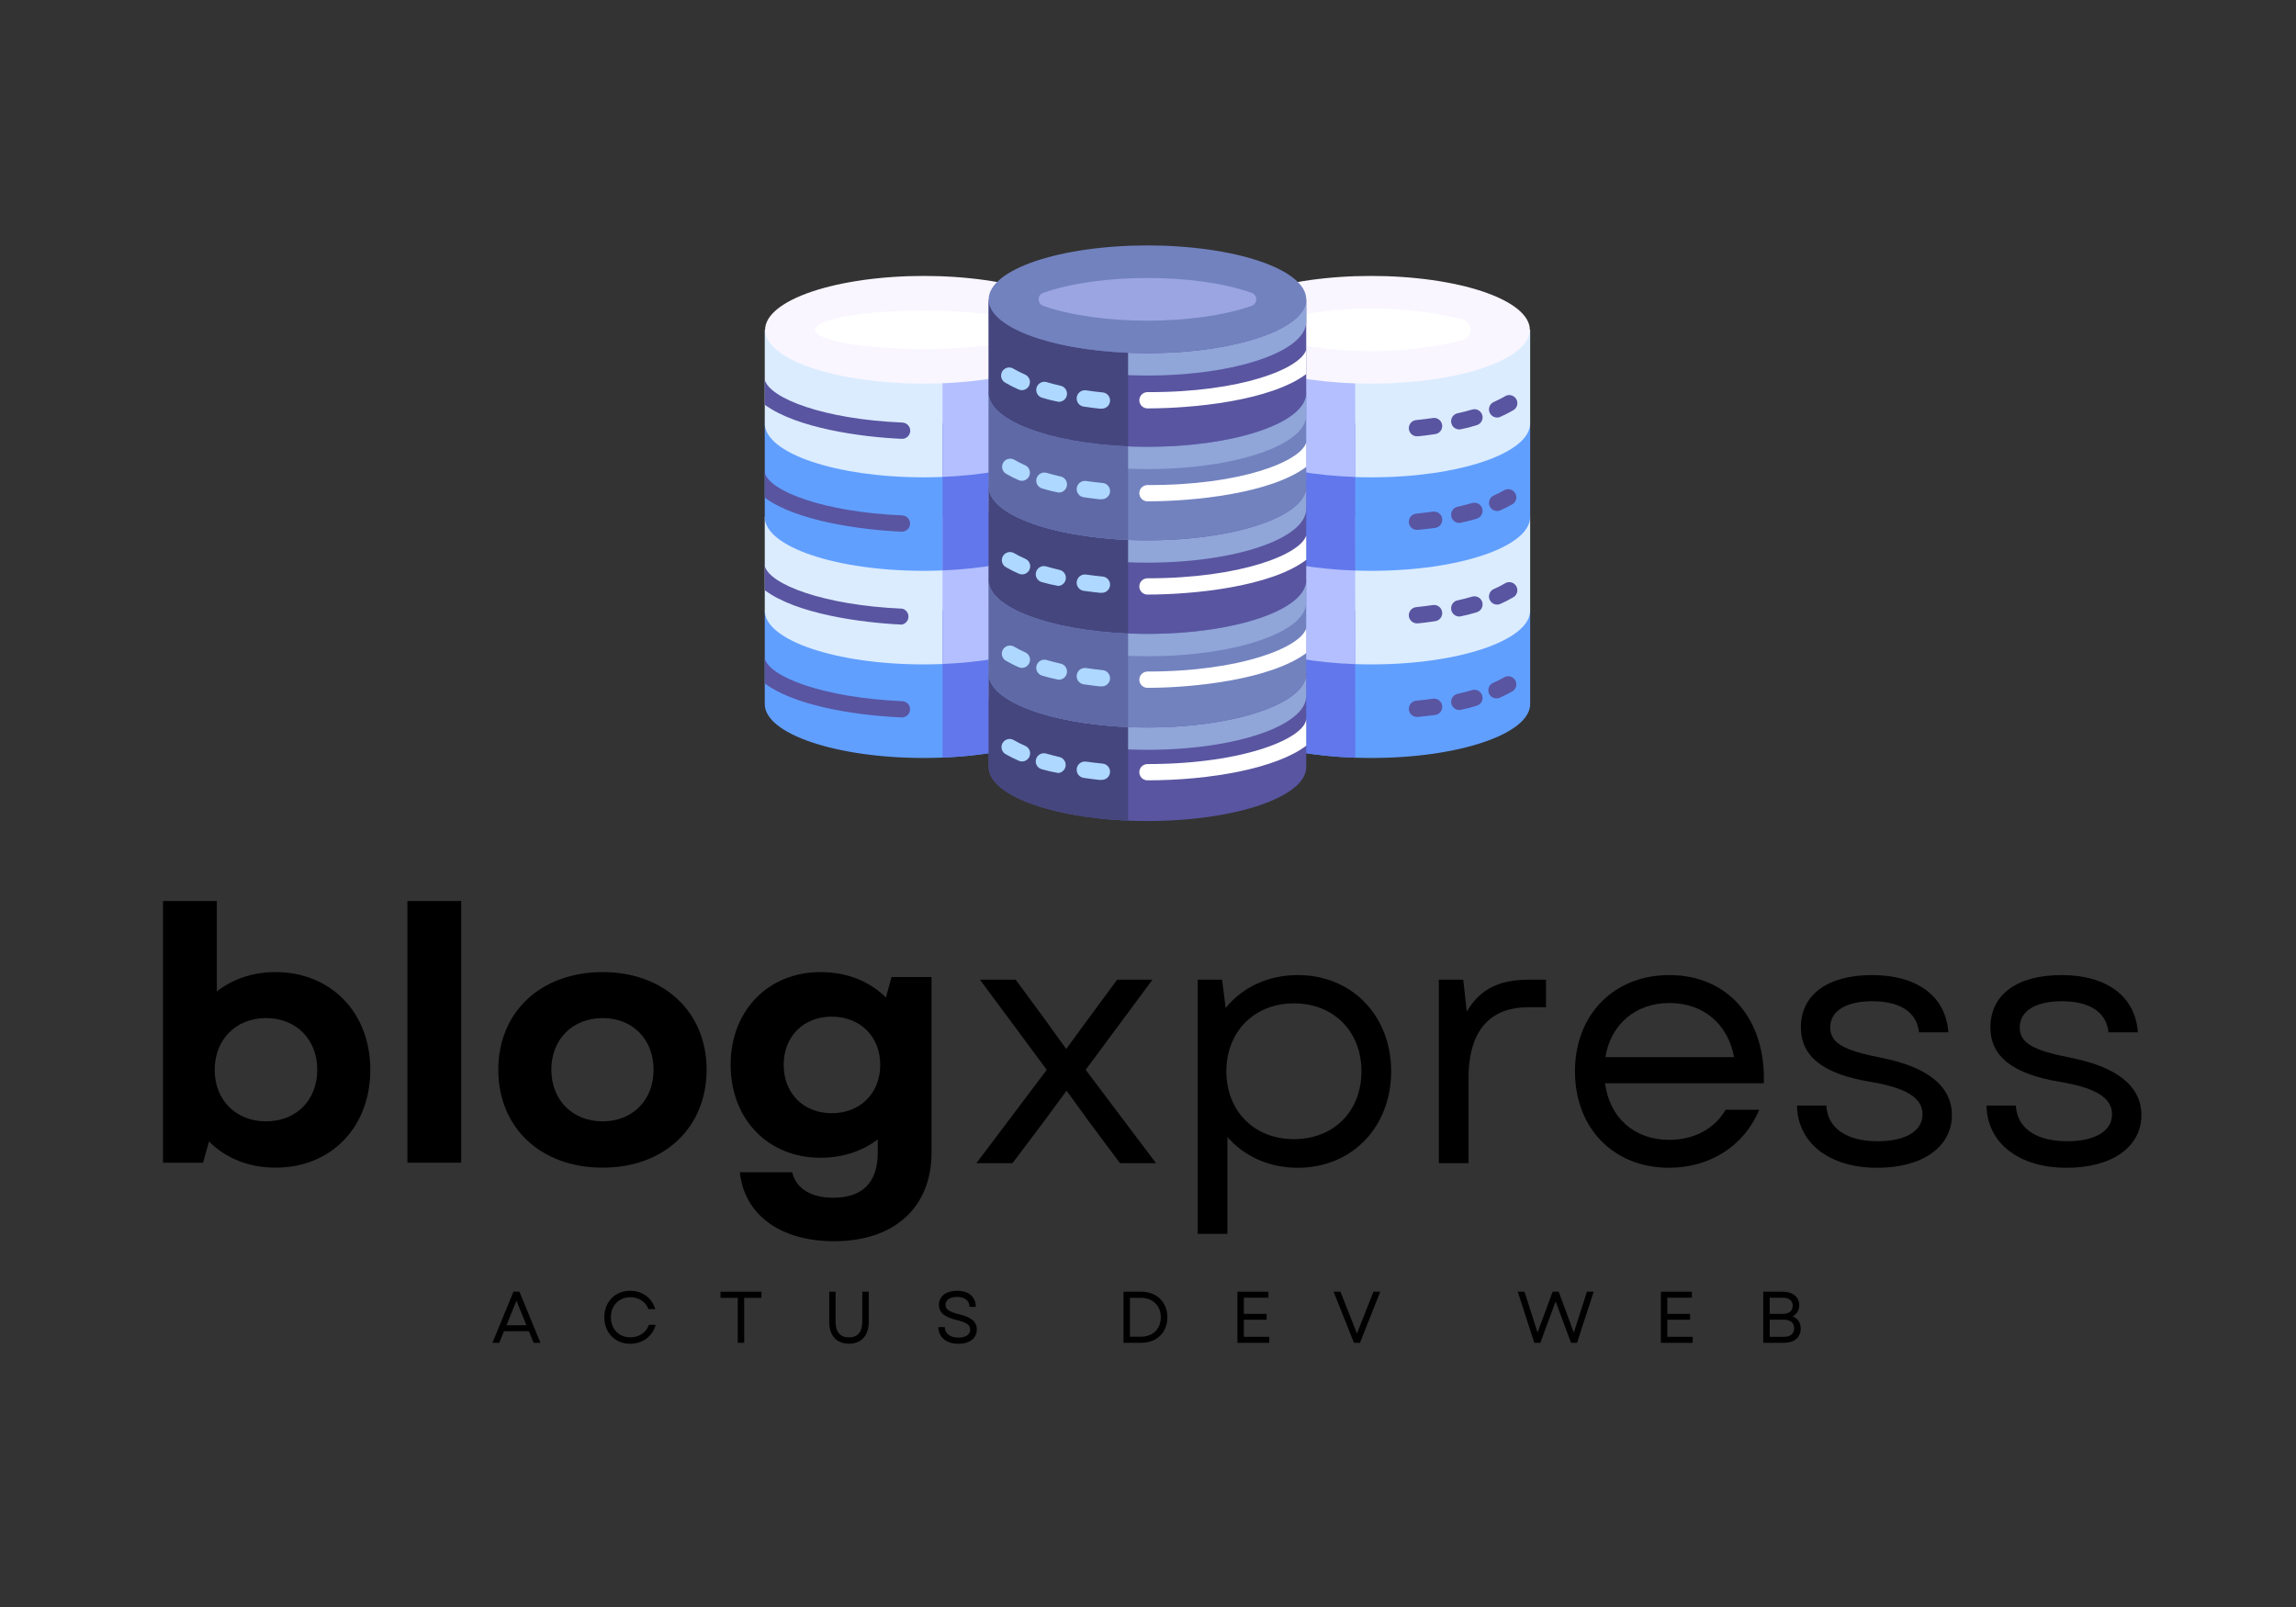 <svg xmlns="http://www.w3.org/2000/svg" xmlns:xlink="http://www.w3.org/1999/xlink" width="500" zoomAndPan="magnify" viewBox="0 0 375 262.5" height="350" preserveAspectRatio="xMidYMid meet" version="1.0"><rect x="0" y="0" width="375" height="262.5" fill="#333333" stroke="none"/><defs><g/><clipPath id="c5182e65d2"><path d="M 198 99 L 249.918 99 L 249.918 124 L 198 124 Z M 198 99 " clip-rule="nonzero"/></clipPath><clipPath id="ed38d2c4e5"><path d="M 198 84 L 249.918 84 L 249.918 109 L 198 109 Z M 198 84 " clip-rule="nonzero"/></clipPath><clipPath id="b8cb5127c3"><path d="M 198 69 L 249.918 69 L 249.918 94 L 198 94 Z M 198 69 " clip-rule="nonzero"/></clipPath><clipPath id="f0a0412383"><path d="M 198 53 L 249.918 53 L 249.918 78 L 198 78 Z M 198 53 " clip-rule="nonzero"/></clipPath><clipPath id="fbdc6ed006"><path d="M 198 45 L 249.918 45 L 249.918 63 L 198 63 Z M 198 45 " clip-rule="nonzero"/></clipPath><clipPath id="388dd5e50f"><path d="M 124.906 99 L 177 99 L 177 124 L 124.906 124 Z M 124.906 99 " clip-rule="nonzero"/></clipPath><clipPath id="b4dea14e14"><path d="M 124.906 84 L 177 84 L 177 109 L 124.906 109 Z M 124.906 84 " clip-rule="nonzero"/></clipPath><clipPath id="48b3f09c65"><path d="M 124.906 69 L 177 69 L 177 94 L 124.906 94 Z M 124.906 69 " clip-rule="nonzero"/></clipPath><clipPath id="f5ffc05bc3"><path d="M 124.906 53 L 177 53 L 177 78 L 124.906 78 Z M 124.906 53 " clip-rule="nonzero"/></clipPath><clipPath id="a3a4a16506"><path d="M 124.906 45 L 177 45 L 177 63 L 124.906 63 Z M 124.906 45 " clip-rule="nonzero"/></clipPath><clipPath id="6950e6819b"><path d="M 124.906 62 L 149 62 L 149 72 L 124.906 72 Z M 124.906 62 " clip-rule="nonzero"/></clipPath><clipPath id="d7e0d63171"><path d="M 124.906 77 L 149 77 L 149 87 L 124.906 87 Z M 124.906 77 " clip-rule="nonzero"/></clipPath><clipPath id="054afe3690"><path d="M 124.906 92 L 149 92 L 149 103 L 124.906 103 Z M 124.906 92 " clip-rule="nonzero"/></clipPath><clipPath id="2d7abc5659"><path d="M 124.906 107 L 149 107 L 149 118 L 124.906 118 Z M 124.906 107 " clip-rule="nonzero"/></clipPath><clipPath id="81a1c348a3"><path d="M 161 110 L 214 110 L 214 134.195 L 161 134.195 Z M 161 110 " clip-rule="nonzero"/></clipPath><clipPath id="a4fd1ff15b"><path d="M 161 110 L 185 110 L 185 134.195 L 161 134.195 Z M 161 110 " clip-rule="nonzero"/></clipPath></defs><g clip-path="url(#c5182e65d2)"><path fill="#619fff" d="M 249.918 99.727 L 249.918 115.012 C 249.918 119.863 238.309 123.812 223.984 123.812 C 209.66 123.812 198.051 119.863 198.051 115.012 L 198.051 99.727 Z M 249.918 99.727 " fill-opacity="1" fill-rule="nonzero"/></g><g clip-path="url(#ed38d2c4e5)"><path fill="#dbecff" d="M 249.918 84.441 L 249.918 99.727 C 249.918 104.59 238.309 108.527 223.984 108.527 C 209.66 108.527 198.051 104.59 198.051 99.727 L 198.051 84.441 Z M 249.918 84.441 " fill-opacity="1" fill-rule="nonzero"/></g><g clip-path="url(#b8cb5127c3)"><path fill="#619fff" d="M 249.918 69.156 L 249.918 84.441 C 249.918 89.305 238.309 93.242 223.984 93.242 C 209.66 93.242 198.051 89.305 198.051 84.441 L 198.051 69.156 Z M 249.918 69.156 " fill-opacity="1" fill-rule="nonzero"/></g><g clip-path="url(#f0a0412383)"><path fill="#dbecff" d="M 249.918 53.871 L 249.918 69.156 C 249.918 74.02 238.309 77.969 223.984 77.969 C 209.66 77.969 198.051 74.02 198.051 69.156 L 198.051 53.871 Z M 249.918 53.871 " fill-opacity="1" fill-rule="nonzero"/></g><path fill="#6177eb" d="M 221.324 99.727 L 198.051 99.727 L 198.051 115.012 C 198.051 119.57 208.277 123.32 221.363 123.77 Z M 221.324 99.727 " fill-opacity="1" fill-rule="nonzero"/><path fill="#b3bfff" d="M 221.324 84.441 L 198.051 84.441 L 198.051 99.727 C 198.051 104.285 208.277 108.035 221.363 108.484 Z M 221.324 84.441 " fill-opacity="1" fill-rule="nonzero"/><path fill="#6177eb" d="M 221.324 69.156 L 198.051 69.156 L 198.051 84.441 C 198.051 89 208.277 92.762 221.363 93.199 Z M 221.324 69.156 " fill-opacity="1" fill-rule="nonzero"/><path fill="#b3bfff" d="M 221.324 53.871 L 198.051 53.871 L 198.051 69.156 C 198.051 73.73 208.277 77.477 221.363 77.914 Z M 221.324 53.871 " fill-opacity="1" fill-rule="nonzero"/><g clip-path="url(#fbdc6ed006)"><path fill="#f9f6ff" d="M 249.863 53.871 C 249.863 54.16 249.824 54.445 249.738 54.734 C 249.656 55.02 249.531 55.305 249.367 55.59 C 249.199 55.871 248.996 56.148 248.75 56.426 C 248.5 56.703 248.215 56.973 247.891 57.238 C 247.566 57.504 247.203 57.766 246.805 58.02 C 246.402 58.273 245.965 58.52 245.496 58.762 C 245.023 59 244.516 59.23 243.977 59.453 C 243.441 59.676 242.871 59.891 242.27 60.094 C 241.668 60.297 241.039 60.492 240.383 60.672 C 239.727 60.855 239.047 61.027 238.34 61.188 C 237.633 61.348 236.906 61.496 236.156 61.633 C 235.406 61.766 234.641 61.891 233.855 62 C 233.07 62.109 232.273 62.207 231.461 62.293 C 230.648 62.375 229.824 62.445 228.992 62.5 C 228.156 62.559 227.32 62.602 226.473 62.629 C 225.629 62.656 224.781 62.672 223.93 62.672 C 223.082 62.672 222.234 62.656 221.391 62.629 C 220.543 62.602 219.707 62.559 218.871 62.5 C 218.039 62.445 217.215 62.375 216.402 62.293 C 215.59 62.207 214.793 62.109 214.008 62 C 213.223 61.891 212.457 61.766 211.707 61.633 C 210.957 61.496 210.23 61.348 209.523 61.188 C 208.816 61.027 208.137 60.855 207.48 60.672 C 206.824 60.492 206.195 60.297 205.594 60.094 C 204.992 59.891 204.422 59.676 203.887 59.453 C 203.348 59.23 202.84 59 202.367 58.762 C 201.898 58.52 201.461 58.273 201.059 58.02 C 200.66 57.766 200.297 57.504 199.973 57.238 C 199.648 56.973 199.363 56.703 199.113 56.426 C 198.867 56.148 198.664 55.871 198.496 55.59 C 198.332 55.305 198.207 55.02 198.125 54.734 C 198.039 54.445 198 54.16 198 53.871 C 198 53.582 198.039 53.297 198.125 53.008 C 198.207 52.723 198.332 52.438 198.496 52.156 C 198.664 51.871 198.867 51.594 199.113 51.316 C 199.363 51.043 199.648 50.77 199.973 50.504 C 200.297 50.238 200.66 49.977 201.059 49.723 C 201.461 49.469 201.898 49.223 202.367 48.984 C 202.84 48.742 203.348 48.512 203.887 48.289 C 204.422 48.066 204.992 47.852 205.594 47.648 C 206.195 47.445 206.824 47.254 207.48 47.07 C 208.137 46.887 208.816 46.715 209.523 46.555 C 210.23 46.395 210.957 46.246 211.707 46.113 C 212.457 45.977 213.223 45.852 214.008 45.742 C 214.793 45.633 215.59 45.535 216.402 45.453 C 217.215 45.367 218.039 45.297 218.871 45.242 C 219.707 45.184 220.543 45.145 221.391 45.113 C 222.234 45.086 223.082 45.074 223.93 45.074 C 224.781 45.074 225.629 45.086 226.473 45.113 C 227.32 45.145 228.156 45.184 228.992 45.242 C 229.824 45.297 230.648 45.367 231.461 45.453 C 232.273 45.535 233.07 45.633 233.855 45.742 C 234.641 45.852 235.406 45.977 236.156 46.113 C 236.906 46.246 237.633 46.395 238.34 46.555 C 239.047 46.715 239.727 46.887 240.383 47.07 C 241.039 47.254 241.668 47.445 242.27 47.648 C 242.871 47.852 243.441 48.066 243.977 48.289 C 244.516 48.512 245.023 48.742 245.496 48.984 C 245.965 49.223 246.402 49.469 246.805 49.723 C 247.203 49.977 247.566 50.238 247.891 50.504 C 248.215 50.77 248.5 51.043 248.75 51.316 C 248.996 51.594 249.199 51.871 249.367 52.156 C 249.531 52.438 249.656 52.723 249.738 53.008 C 249.824 53.297 249.863 53.582 249.863 53.871 Z M 249.863 53.871 " fill-opacity="1" fill-rule="nonzero"/></g><path fill="#ffffff" d="M 209.023 55.598 C 208.641 55.488 208.332 55.27 208.094 54.953 C 207.855 54.633 207.734 54.277 207.734 53.879 C 207.734 53.48 207.855 53.121 208.094 52.805 C 208.332 52.484 208.641 52.27 209.023 52.156 C 213.922 50.973 218.891 50.383 223.93 50.383 C 228.973 50.383 233.941 50.973 238.84 52.156 C 239.23 52.262 239.547 52.473 239.793 52.793 C 240.039 53.113 240.164 53.473 240.164 53.879 C 240.164 54.281 240.039 54.645 239.793 54.965 C 239.547 55.285 239.23 55.496 238.84 55.598 C 233.941 56.777 228.973 57.363 223.93 57.363 C 218.891 57.363 213.922 56.777 209.023 55.598 Z M 209.023 55.598 " fill-opacity="1" fill-rule="nonzero"/><path fill="#5955a1" d="M 243.895 65.699 C 244.52 65.43 245.125 65.125 245.715 64.785 C 245.867 64.672 246.035 64.598 246.219 64.559 C 246.402 64.52 246.59 64.52 246.773 64.559 C 246.957 64.598 247.125 64.672 247.277 64.781 C 247.43 64.891 247.555 65.027 247.648 65.191 C 247.742 65.352 247.801 65.527 247.82 65.715 C 247.84 65.902 247.82 66.086 247.766 66.266 C 247.707 66.441 247.617 66.602 247.492 66.742 C 247.367 66.883 247.219 66.992 247.047 67.07 C 246.367 67.469 245.668 67.82 244.945 68.133 C 244.785 68.188 244.625 68.211 244.457 68.203 C 244.289 68.195 244.129 68.156 243.977 68.086 C 243.824 68.02 243.691 67.926 243.574 67.809 C 243.457 67.691 243.363 67.555 243.297 67.402 C 243.23 67.246 243.195 67.086 243.191 66.922 C 243.184 66.754 243.207 66.594 243.266 66.434 C 243.32 66.277 243.402 66.137 243.508 66.008 C 243.617 65.883 243.746 65.777 243.895 65.699 Z M 243.895 65.699 " fill-opacity="1" fill-rule="nonzero"/><path fill="#5955a1" d="M 238.496 70.141 C 238.316 70.16 238.145 70.145 237.973 70.098 C 237.805 70.047 237.648 69.969 237.508 69.859 C 237.371 69.75 237.258 69.617 237.172 69.461 C 237.086 69.305 237.031 69.141 237.012 68.965 C 236.992 68.789 237.004 68.613 237.055 68.445 C 237.102 68.273 237.184 68.117 237.293 67.98 C 237.402 67.84 237.535 67.727 237.691 67.641 C 237.848 67.555 238.012 67.504 238.188 67.48 C 238.973 67.309 239.73 67.109 240.449 66.898 C 240.617 66.848 240.789 66.832 240.965 66.852 C 241.141 66.871 241.305 66.926 241.461 67.008 C 241.613 67.094 241.746 67.203 241.855 67.344 C 241.969 67.48 242.047 67.633 242.098 67.801 C 242.145 67.969 242.16 68.141 242.141 68.316 C 242.121 68.492 242.07 68.656 241.984 68.812 C 241.902 68.965 241.789 69.098 241.652 69.211 C 241.516 69.32 241.363 69.398 241.195 69.449 C 240.309 69.734 239.406 69.965 238.496 70.141 Z M 238.496 70.141 " fill-opacity="1" fill-rule="nonzero"/><path fill="#5955a1" d="M 231.5 71.27 C 231.324 71.277 231.152 71.254 230.984 71.195 C 230.82 71.137 230.668 71.047 230.539 70.926 C 230.406 70.809 230.305 70.672 230.23 70.512 C 230.152 70.352 230.109 70.184 230.102 70.008 C 230.094 69.832 230.117 69.66 230.18 69.492 C 230.238 69.328 230.328 69.18 230.445 69.047 C 230.562 68.918 230.703 68.812 230.863 68.738 C 231.023 68.664 231.191 68.621 231.367 68.613 C 232.258 68.52 233.121 68.414 234.027 68.281 C 234.203 68.254 234.375 68.262 234.547 68.305 C 234.719 68.348 234.879 68.422 235.02 68.527 C 235.16 68.633 235.277 68.762 235.367 68.918 C 235.461 69.07 235.516 69.234 235.543 69.41 C 235.566 69.582 235.559 69.758 235.512 69.926 C 235.469 70.098 235.395 70.254 235.289 70.395 C 235.184 70.535 235.055 70.648 234.902 70.738 C 234.75 70.828 234.586 70.887 234.41 70.91 C 233.961 70.992 231.816 71.27 231.5 71.27 Z M 231.5 71.27 " fill-opacity="1" fill-rule="nonzero"/><path fill="#5955a1" d="M 243.895 80.973 C 244.52 80.703 245.125 80.395 245.715 80.055 C 245.867 79.977 246.027 79.93 246.199 79.91 C 246.371 79.895 246.539 79.91 246.703 79.957 C 246.867 80.004 247.016 80.082 247.152 80.188 C 247.289 80.293 247.398 80.418 247.484 80.566 C 247.57 80.715 247.625 80.875 247.648 81.047 C 247.672 81.215 247.664 81.383 247.625 81.551 C 247.582 81.715 247.512 81.867 247.414 82.008 C 247.312 82.148 247.191 82.262 247.047 82.355 C 246.367 82.746 245.664 83.098 244.945 83.406 C 244.785 83.457 244.625 83.48 244.457 83.473 C 244.289 83.465 244.129 83.426 243.977 83.359 C 243.824 83.293 243.691 83.199 243.574 83.078 C 243.457 82.961 243.363 82.824 243.297 82.672 C 243.23 82.52 243.195 82.359 243.191 82.191 C 243.184 82.027 243.207 81.863 243.266 81.707 C 243.32 81.551 243.402 81.406 243.508 81.281 C 243.617 81.152 243.746 81.051 243.895 80.973 Z M 243.895 80.973 " fill-opacity="1" fill-rule="nonzero"/><path fill="#5955a1" d="M 238.496 85.41 C 238.316 85.434 238.145 85.418 237.973 85.371 C 237.805 85.32 237.648 85.242 237.508 85.129 C 237.371 85.02 237.258 84.887 237.172 84.734 C 237.086 84.578 237.031 84.41 237.012 84.234 C 236.992 84.059 237.004 83.887 237.055 83.715 C 237.102 83.543 237.184 83.391 237.293 83.25 C 237.402 83.113 237.535 83 237.691 82.914 C 237.848 82.828 238.012 82.773 238.188 82.754 C 238.973 82.566 239.73 82.367 240.449 82.168 C 240.617 82.121 240.789 82.105 240.965 82.125 C 241.141 82.145 241.305 82.195 241.461 82.281 C 241.613 82.367 241.746 82.477 241.855 82.613 C 241.969 82.75 242.047 82.902 242.098 83.074 C 242.145 83.242 242.16 83.414 242.141 83.59 C 242.121 83.766 242.07 83.93 241.984 84.082 C 241.902 84.238 241.789 84.371 241.652 84.48 C 241.516 84.59 241.363 84.672 241.195 84.723 C 240.309 85 239.406 85.23 238.496 85.41 Z M 238.496 85.41 " fill-opacity="1" fill-rule="nonzero"/><path fill="#5955a1" d="M 231.5 86.555 C 231.324 86.562 231.152 86.539 230.984 86.48 C 230.82 86.422 230.668 86.332 230.539 86.211 C 230.406 86.094 230.305 85.957 230.23 85.797 C 230.152 85.637 230.109 85.469 230.102 85.293 C 230.094 85.117 230.117 84.945 230.18 84.777 C 230.238 84.613 230.328 84.465 230.445 84.332 C 230.562 84.203 230.703 84.098 230.863 84.023 C 231.023 83.949 231.191 83.906 231.367 83.898 C 232.254 83.801 233.141 83.691 234.027 83.578 C 234.203 83.551 234.375 83.562 234.551 83.605 C 234.723 83.648 234.879 83.723 235.023 83.832 C 235.164 83.938 235.281 84.066 235.375 84.219 C 235.465 84.375 235.523 84.539 235.547 84.715 C 235.574 84.891 235.566 85.066 235.52 85.238 C 235.477 85.41 235.402 85.566 235.297 85.711 C 235.188 85.852 235.059 85.969 234.906 86.062 C 234.754 86.152 234.586 86.211 234.41 86.234 C 233.961 86.277 231.816 86.555 231.5 86.555 Z M 231.5 86.555 " fill-opacity="1" fill-rule="nonzero"/><path fill="#5955a1" d="M 243.895 96.258 C 244.52 95.988 245.125 95.68 245.715 95.34 C 245.867 95.23 246.035 95.156 246.219 95.117 C 246.402 95.078 246.59 95.078 246.773 95.113 C 246.957 95.152 247.125 95.227 247.277 95.34 C 247.43 95.449 247.555 95.586 247.648 95.746 C 247.742 95.91 247.801 96.086 247.82 96.273 C 247.84 96.457 247.82 96.641 247.766 96.82 C 247.707 97 247.617 97.16 247.492 97.301 C 247.367 97.441 247.219 97.551 247.047 97.625 C 246.367 98.027 245.668 98.383 244.945 98.691 C 244.785 98.742 244.625 98.766 244.457 98.758 C 244.289 98.75 244.129 98.711 243.977 98.645 C 243.824 98.578 243.691 98.484 243.574 98.363 C 243.457 98.246 243.363 98.109 243.297 97.957 C 243.23 97.805 243.195 97.645 243.191 97.477 C 243.184 97.312 243.207 97.148 243.266 96.992 C 243.32 96.836 243.402 96.691 243.508 96.566 C 243.617 96.438 243.746 96.336 243.895 96.258 Z M 243.895 96.258 " fill-opacity="1" fill-rule="nonzero"/><path fill="#5955a1" d="M 238.496 100.695 C 238.316 100.719 238.145 100.703 237.973 100.656 C 237.805 100.605 237.648 100.527 237.508 100.414 C 237.371 100.305 237.258 100.172 237.172 100.02 C 237.086 99.863 237.031 99.695 237.012 99.52 C 236.992 99.344 237.004 99.172 237.055 99 C 237.102 98.828 237.184 98.676 237.293 98.535 C 237.402 98.398 237.535 98.285 237.691 98.199 C 237.848 98.113 238.012 98.059 238.188 98.039 C 238.973 97.867 239.73 97.668 240.449 97.453 C 240.617 97.406 240.789 97.391 240.965 97.41 C 241.141 97.43 241.305 97.48 241.461 97.566 C 241.613 97.652 241.746 97.762 241.855 97.898 C 241.969 98.035 242.047 98.188 242.098 98.359 C 242.145 98.527 242.16 98.699 242.141 98.875 C 242.121 99.051 242.07 99.215 241.984 99.367 C 241.902 99.523 241.789 99.656 241.652 99.766 C 241.516 99.875 241.363 99.957 241.195 100.008 C 240.309 100.285 239.406 100.516 238.496 100.695 Z M 238.496 100.695 " fill-opacity="1" fill-rule="nonzero"/><path fill="#5955a1" d="M 231.5 101.828 C 231.324 101.836 231.152 101.809 230.984 101.75 C 230.82 101.691 230.668 101.602 230.539 101.484 C 230.406 101.367 230.305 101.227 230.23 101.066 C 230.152 100.91 230.109 100.742 230.102 100.562 C 230.094 100.387 230.117 100.215 230.18 100.051 C 230.238 99.883 230.328 99.734 230.445 99.605 C 230.562 99.473 230.703 99.371 230.863 99.297 C 231.023 99.219 231.191 99.176 231.367 99.168 C 232.258 99.074 233.121 98.969 234.027 98.836 C 234.203 98.809 234.375 98.816 234.547 98.859 C 234.719 98.902 234.879 98.98 235.02 99.086 C 235.16 99.191 235.277 99.32 235.367 99.473 C 235.461 99.625 235.516 99.789 235.543 99.965 C 235.566 100.141 235.559 100.312 235.512 100.484 C 235.469 100.656 235.395 100.809 235.289 100.949 C 235.184 101.094 235.055 101.207 234.902 101.297 C 234.75 101.387 234.586 101.441 234.41 101.469 C 233.961 101.547 231.816 101.828 231.5 101.828 Z M 231.5 101.828 " fill-opacity="1" fill-rule="nonzero"/><path fill="#5955a1" d="M 244.426 114.082 C 244.109 114.086 243.828 113.984 243.578 113.789 C 243.332 113.59 243.176 113.332 243.113 113.023 C 243.047 112.715 243.09 112.418 243.234 112.137 C 243.383 111.855 243.602 111.652 243.895 111.531 C 244.52 111.266 245.129 110.957 245.715 110.613 C 245.867 110.531 246.027 110.484 246.199 110.469 C 246.371 110.449 246.539 110.465 246.703 110.516 C 246.867 110.562 247.016 110.637 247.152 110.742 C 247.289 110.852 247.398 110.977 247.484 111.125 C 247.57 111.273 247.625 111.434 247.648 111.602 C 247.672 111.773 247.664 111.941 247.625 112.105 C 247.582 112.273 247.512 112.426 247.414 112.566 C 247.312 112.703 247.191 112.82 247.047 112.91 C 246.422 113.27 245.715 113.629 244.945 113.977 C 244.777 114.043 244.605 114.078 244.426 114.082 Z M 244.426 114.082 " fill-opacity="1" fill-rule="nonzero"/><path fill="#5955a1" d="M 238.496 115.969 C 238.316 115.988 238.145 115.973 237.973 115.926 C 237.805 115.875 237.648 115.797 237.512 115.688 C 237.371 115.578 237.258 115.445 237.172 115.289 C 237.086 115.133 237.035 114.969 237.016 114.793 C 236.992 114.617 237.008 114.441 237.055 114.273 C 237.105 114.102 237.184 113.949 237.293 113.809 C 237.406 113.668 237.535 113.559 237.691 113.473 C 237.848 113.383 238.012 113.332 238.188 113.312 C 238.973 113.125 239.73 112.938 240.449 112.727 C 240.617 112.676 240.789 112.66 240.965 112.68 C 241.141 112.699 241.305 112.754 241.461 112.836 C 241.613 112.922 241.746 113.035 241.855 113.172 C 241.969 113.309 242.047 113.461 242.098 113.629 C 242.145 113.801 242.16 113.973 242.141 114.145 C 242.121 114.32 242.07 114.484 241.984 114.641 C 241.902 114.797 241.789 114.926 241.652 115.039 C 241.516 115.148 241.363 115.227 241.195 115.277 C 240.309 115.559 239.406 115.789 238.496 115.969 Z M 238.496 115.969 " fill-opacity="1" fill-rule="nonzero"/><path fill="#5955a1" d="M 231.5 117.113 C 231.324 117.121 231.152 117.094 230.984 117.035 C 230.82 116.977 230.668 116.887 230.539 116.77 C 230.406 116.652 230.305 116.512 230.23 116.352 C 230.152 116.195 230.109 116.027 230.102 115.848 C 230.094 115.672 230.117 115.5 230.18 115.336 C 230.238 115.168 230.328 115.02 230.445 114.891 C 230.562 114.758 230.703 114.656 230.863 114.582 C 231.023 114.504 231.191 114.461 231.367 114.453 C 232.254 114.363 233.141 114.258 234.027 114.137 C 234.203 114.109 234.375 114.117 234.551 114.164 C 234.723 114.207 234.879 114.281 235.023 114.387 C 235.164 114.496 235.281 114.625 235.375 114.777 C 235.465 114.93 235.523 115.094 235.547 115.27 C 235.574 115.449 235.566 115.621 235.52 115.793 C 235.477 115.969 235.402 116.125 235.297 116.266 C 235.188 116.41 235.059 116.527 234.906 116.617 C 234.754 116.711 234.586 116.766 234.41 116.793 C 233.867 116.832 231.805 117.113 231.5 117.113 Z M 231.5 117.113 " fill-opacity="1" fill-rule="nonzero"/><g clip-path="url(#388dd5e50f)"><path fill="#619fff" d="M 176.773 99.727 L 176.773 115.012 C 176.773 119.863 165.164 123.812 150.852 123.812 C 136.543 123.812 124.906 119.863 124.906 115.012 L 124.906 99.727 Z M 176.773 99.727 " fill-opacity="1" fill-rule="nonzero"/></g><g clip-path="url(#b4dea14e14)"><path fill="#dbecff" d="M 176.773 84.441 L 176.773 99.727 C 176.773 104.59 165.164 108.527 150.852 108.527 C 136.543 108.527 124.906 104.59 124.906 99.727 L 124.906 84.441 Z M 176.773 84.441 " fill-opacity="1" fill-rule="nonzero"/></g><g clip-path="url(#48b3f09c65)"><path fill="#619fff" d="M 176.773 69.156 L 176.773 84.441 C 176.773 89.305 165.164 93.242 150.852 93.242 C 136.543 93.242 124.906 89.305 124.906 84.441 L 124.906 69.156 Z M 176.773 69.156 " fill-opacity="1" fill-rule="nonzero"/></g><g clip-path="url(#f5ffc05bc3)"><path fill="#dbecff" d="M 176.773 53.871 L 176.773 69.156 C 176.773 74.02 165.164 77.969 150.852 77.969 C 136.543 77.969 124.906 74.02 124.906 69.156 L 124.906 53.871 Z M 176.773 53.871 " fill-opacity="1" fill-rule="nonzero"/></g><path fill="#6177eb" d="M 153.938 99.727 L 153.938 123.746 C 166.812 123.227 176.773 119.52 176.773 115.012 L 176.773 99.727 Z M 153.938 99.727 " fill-opacity="1" fill-rule="nonzero"/><path fill="#b3bfff" d="M 153.938 84.441 L 153.938 108.461 C 166.812 107.941 176.773 104.246 176.773 99.727 L 176.773 84.441 Z M 153.938 84.441 " fill-opacity="1" fill-rule="nonzero"/><path fill="#6177eb" d="M 153.938 69.156 L 153.938 93.176 C 166.812 92.656 176.773 88.961 176.773 84.441 L 176.773 69.156 Z M 153.938 69.156 " fill-opacity="1" fill-rule="nonzero"/><path fill="#b3bfff" d="M 153.938 53.871 L 153.938 77.902 C 166.812 77.383 176.773 73.676 176.773 69.156 L 176.773 53.871 Z M 153.938 53.871 " fill-opacity="1" fill-rule="nonzero"/><g clip-path="url(#a3a4a16506)"><path fill="#f9f6ff" d="M 176.824 53.871 C 176.824 54.16 176.785 54.445 176.703 54.734 C 176.617 55.02 176.492 55.305 176.328 55.59 C 176.16 55.871 175.957 56.148 175.711 56.426 C 175.461 56.703 175.176 56.973 174.852 57.238 C 174.527 57.504 174.164 57.766 173.766 58.02 C 173.363 58.273 172.926 58.52 172.457 58.762 C 171.984 59 171.477 59.23 170.941 59.453 C 170.402 59.676 169.832 59.891 169.23 60.094 C 168.629 60.297 168 60.492 167.344 60.672 C 166.688 60.855 166.008 61.027 165.301 61.188 C 164.594 61.348 163.867 61.496 163.117 61.633 C 162.367 61.766 161.602 61.891 160.816 62 C 160.031 62.109 159.234 62.207 158.422 62.293 C 157.609 62.375 156.785 62.445 155.953 62.5 C 155.117 62.559 154.281 62.602 153.434 62.629 C 152.59 62.656 151.742 62.672 150.895 62.672 C 150.043 62.672 149.195 62.656 148.352 62.629 C 147.504 62.602 146.668 62.559 145.832 62.5 C 145 62.445 144.176 62.375 143.363 62.293 C 142.551 62.207 141.754 62.109 140.969 62 C 140.184 61.891 139.418 61.766 138.668 61.633 C 137.918 61.496 137.191 61.348 136.484 61.188 C 135.777 61.027 135.098 60.855 134.441 60.672 C 133.785 60.492 133.156 60.297 132.555 60.094 C 131.953 59.891 131.387 59.676 130.848 59.453 C 130.309 59.23 129.801 59 129.328 58.762 C 128.859 58.52 128.422 58.273 128.023 58.02 C 127.621 57.766 127.258 57.504 126.934 57.238 C 126.609 56.973 126.324 56.703 126.074 56.426 C 125.828 56.148 125.625 55.871 125.457 55.59 C 125.293 55.305 125.168 55.02 125.086 54.734 C 125 54.445 124.961 54.16 124.961 53.871 C 124.961 53.582 125 53.297 125.086 53.008 C 125.168 52.723 125.293 52.438 125.457 52.156 C 125.625 51.871 125.828 51.594 126.074 51.316 C 126.324 51.043 126.609 50.77 126.934 50.504 C 127.258 50.238 127.621 49.977 128.023 49.723 C 128.422 49.469 128.859 49.223 129.328 48.984 C 129.801 48.742 130.309 48.512 130.848 48.289 C 131.387 48.066 131.953 47.852 132.555 47.648 C 133.156 47.445 133.785 47.254 134.441 47.07 C 135.098 46.887 135.777 46.715 136.484 46.555 C 137.191 46.395 137.918 46.246 138.668 46.113 C 139.418 45.977 140.184 45.852 140.969 45.742 C 141.754 45.633 142.551 45.535 143.363 45.453 C 144.176 45.367 145 45.297 145.832 45.242 C 146.668 45.184 147.504 45.145 148.352 45.113 C 149.195 45.086 150.043 45.074 150.895 45.074 C 151.742 45.074 152.59 45.086 153.434 45.113 C 154.281 45.145 155.117 45.184 155.953 45.242 C 156.785 45.297 157.609 45.367 158.422 45.453 C 159.234 45.535 160.031 45.633 160.816 45.742 C 161.602 45.852 162.367 45.977 163.117 46.113 C 163.867 46.246 164.594 46.395 165.301 46.555 C 166.008 46.715 166.688 46.887 167.344 47.07 C 168 47.254 168.629 47.445 169.23 47.648 C 169.832 47.852 170.402 48.066 170.941 48.289 C 171.477 48.512 171.984 48.742 172.457 48.984 C 172.926 49.223 173.363 49.469 173.766 49.723 C 174.164 49.977 174.527 50.238 174.852 50.504 C 175.176 50.77 175.461 51.043 175.711 51.316 C 175.957 51.594 176.16 51.871 176.328 52.156 C 176.492 52.438 176.617 52.723 176.703 53.008 C 176.785 53.297 176.824 53.582 176.824 53.871 Z M 176.824 53.871 " fill-opacity="1" fill-rule="nonzero"/></g><path fill="#ffffff" d="M 168.672 53.871 C 168.672 54.078 168.559 54.281 168.332 54.484 C 168.105 54.688 167.766 54.887 167.32 55.078 C 166.875 55.27 166.324 55.449 165.676 55.621 C 165.027 55.793 164.293 55.953 163.465 56.098 C 162.641 56.246 161.742 56.375 160.77 56.492 C 159.801 56.605 158.777 56.703 157.695 56.781 C 156.617 56.859 155.508 56.922 154.363 56.961 C 153.215 57 152.059 57.023 150.895 57.023 C 149.727 57.023 148.57 57 147.426 56.961 C 146.277 56.922 145.168 56.859 144.09 56.781 C 143.008 56.703 141.984 56.605 141.016 56.492 C 140.043 56.375 139.145 56.246 138.32 56.098 C 137.496 55.953 136.758 55.793 136.109 55.621 C 135.461 55.449 134.91 55.27 134.465 55.078 C 134.02 54.887 133.68 54.688 133.453 54.484 C 133.227 54.281 133.113 54.078 133.113 53.871 C 133.113 53.664 133.227 53.461 133.453 53.258 C 133.68 53.055 134.02 52.855 134.465 52.664 C 134.91 52.477 135.461 52.293 136.109 52.121 C 136.758 51.949 137.496 51.789 138.32 51.645 C 139.145 51.496 140.043 51.367 141.016 51.254 C 141.984 51.137 143.008 51.039 144.09 50.961 C 145.168 50.883 146.277 50.82 147.426 50.781 C 148.57 50.742 149.727 50.723 150.895 50.723 C 152.059 50.723 153.215 50.742 154.363 50.781 C 155.508 50.82 156.617 50.883 157.695 50.961 C 158.777 51.039 159.801 51.137 160.77 51.254 C 161.742 51.367 162.641 51.496 163.465 51.645 C 164.293 51.789 165.027 51.949 165.676 52.121 C 166.324 52.293 166.875 52.477 167.32 52.664 C 167.766 52.855 168.105 53.055 168.332 53.258 C 168.559 53.461 168.672 53.664 168.672 53.871 Z M 168.672 53.871 " fill-opacity="1" fill-rule="nonzero"/><g clip-path="url(#6950e6819b)"><path fill="#5955a1" d="M 147.277 71.684 C 140.746 71.402 130.121 69.953 124.906 66.113 L 124.906 62.02 C 125.664 65.035 134.496 68.492 147.395 69.023 C 147.57 69.031 147.738 69.074 147.898 69.148 C 148.059 69.223 148.199 69.324 148.316 69.457 C 148.438 69.586 148.527 69.734 148.586 69.898 C 148.648 70.066 148.672 70.238 148.664 70.414 C 148.656 70.59 148.617 70.758 148.543 70.918 C 148.465 71.078 148.363 71.215 148.234 71.336 C 148.102 71.453 147.953 71.543 147.789 71.605 C 147.621 71.664 147.453 71.691 147.277 71.684 Z M 147.277 71.684 " fill-opacity="1" fill-rule="nonzero"/></g><g clip-path="url(#d7e0d63171)"><path fill="#5955a1" d="M 147.277 86.848 C 140.758 86.566 130.133 85.16 124.906 81.293 L 124.906 77.184 C 125.609 80.203 134.441 83.633 147.344 84.188 C 147.52 84.195 147.688 84.23 147.848 84.305 C 148.008 84.375 148.148 84.477 148.273 84.602 C 148.395 84.73 148.484 84.875 148.551 85.039 C 148.613 85.207 148.641 85.375 148.637 85.551 C 148.633 85.727 148.594 85.895 148.523 86.059 C 148.453 86.219 148.352 86.359 148.227 86.48 C 148.098 86.602 147.949 86.695 147.785 86.758 C 147.621 86.82 147.453 86.852 147.277 86.848 Z M 147.277 86.848 " fill-opacity="1" fill-rule="nonzero"/></g><g clip-path="url(#054afe3690)"><path fill="#5955a1" d="M 147.277 102.027 C 140.758 101.719 130.094 100.312 124.906 96.402 L 124.906 92.418 C 125.609 95.422 134.441 98.863 147.344 99.422 C 147.652 99.492 147.902 99.652 148.098 99.902 C 148.289 100.152 148.383 100.434 148.375 100.75 C 148.367 101.066 148.262 101.344 148.055 101.586 C 147.848 101.824 147.586 101.973 147.277 102.027 Z M 147.277 102.027 " fill-opacity="1" fill-rule="nonzero"/></g><g clip-path="url(#2d7abc5659)"><path fill="#5955a1" d="M 147.277 117.191 C 138.566 116.805 129.387 115.012 124.906 111.637 L 124.906 107.527 C 125.609 110.547 134.441 113.977 147.344 114.535 C 147.52 114.539 147.688 114.574 147.848 114.648 C 148.008 114.719 148.148 114.82 148.273 114.945 C 148.395 115.074 148.484 115.219 148.551 115.387 C 148.613 115.551 148.641 115.719 148.637 115.895 C 148.633 116.07 148.594 116.242 148.523 116.402 C 148.453 116.562 148.352 116.703 148.227 116.824 C 148.098 116.945 147.949 117.039 147.785 117.102 C 147.621 117.168 147.453 117.195 147.277 117.191 Z M 147.277 117.191 " fill-opacity="1" fill-rule="nonzero"/></g><g clip-path="url(#81a1c348a3)"><path fill="#5955a1" d="M 213.344 110.027 L 213.344 125.312 C 213.344 130.164 201.734 134.113 187.414 134.113 C 173.09 134.113 161.48 130.125 161.48 125.312 L 161.48 110.027 Z M 213.344 110.027 " fill-opacity="1" fill-rule="nonzero"/></g><path fill="#90a5d8" d="M 213.344 110.027 L 213.344 113.684 C 213.344 118.547 201.734 122.48 187.414 122.48 C 173.09 122.48 161.48 118.496 161.48 113.684 L 161.48 110.027 C 161.48 114.891 173.09 118.828 187.414 118.828 C 201.734 118.828 213.344 114.891 213.344 110.027 Z M 213.344 110.027 " fill-opacity="1" fill-rule="nonzero"/><g clip-path="url(#a4fd1ff15b)"><path fill="#45467e" d="M 184.246 118.762 L 184.246 134.047 C 171.453 133.516 161.48 129.805 161.48 125.312 L 161.48 110.027 C 161.48 114.535 171.414 118.23 184.246 118.762 Z M 184.246 118.762 " fill-opacity="1" fill-rule="nonzero"/></g><path fill="#7282bf" d="M 213.344 94.742 L 213.344 110.027 C 213.344 114.891 201.734 118.828 187.414 118.828 C 173.09 118.828 161.48 114.84 161.48 110.027 L 161.48 94.742 Z M 213.344 94.742 " fill-opacity="1" fill-rule="nonzero"/><path fill="#90a5d8" d="M 213.344 94.742 L 213.344 98.398 C 213.344 103.262 201.734 107.195 187.414 107.195 C 173.09 107.195 161.48 103.211 161.48 98.398 L 161.48 94.742 C 161.48 99.605 173.09 103.543 187.414 103.543 C 201.734 103.543 213.344 99.605 213.344 94.742 Z M 213.344 94.742 " fill-opacity="1" fill-rule="nonzero"/><path fill="#5955a1" d="M 213.344 79.457 L 213.344 94.742 C 213.344 99.605 201.734 103.543 187.414 103.543 C 173.09 103.543 161.48 99.555 161.48 94.742 L 161.48 79.457 Z M 213.344 79.457 " fill-opacity="1" fill-rule="nonzero"/><path fill="#90a5d8" d="M 213.344 79.457 L 213.344 83.113 C 213.344 87.977 201.734 91.91 187.414 91.91 C 173.09 91.91 161.48 87.926 161.48 83.113 L 161.48 79.457 C 161.48 84.32 173.09 88.258 187.414 88.258 C 201.734 88.258 213.344 84.32 213.344 79.457 Z M 213.344 79.457 " fill-opacity="1" fill-rule="nonzero"/><path fill="#45467e" d="M 184.246 88.191 L 184.246 103.477 C 171.453 102.945 161.48 99.234 161.48 94.742 L 161.48 79.457 C 161.48 83.965 171.414 87.66 184.246 88.191 Z M 184.246 88.191 " fill-opacity="1" fill-rule="nonzero"/><path fill="#7282bf" d="M 213.344 64.172 L 213.344 79.457 C 213.344 84.32 201.734 88.258 187.414 88.258 C 173.09 88.258 161.48 84.27 161.48 79.457 L 161.48 64.172 Z M 213.344 64.172 " fill-opacity="1" fill-rule="nonzero"/><path fill="#90a5d8" d="M 213.344 64.172 L 213.344 67.828 C 213.344 72.691 201.734 76.625 187.414 76.625 C 173.09 76.625 161.48 72.641 161.48 67.828 L 161.48 64.172 C 161.48 69.035 173.09 72.973 187.414 72.973 C 201.734 72.973 213.344 69.035 213.344 64.172 Z M 213.344 64.172 " fill-opacity="1" fill-rule="nonzero"/><path fill="#5955a1" d="M 213.344 48.887 L 213.344 64.172 C 213.344 69.035 201.734 72.984 187.414 72.984 C 173.09 72.984 161.48 68.996 161.48 64.172 L 161.48 48.887 Z M 213.344 48.887 " fill-opacity="1" fill-rule="nonzero"/><path fill="#90a5d8" d="M 213.344 48.887 L 213.344 52.543 C 213.344 57.406 201.734 61.34 187.414 61.34 C 173.09 61.34 161.48 57.355 161.48 52.543 L 161.48 48.887 C 161.48 53.75 173.09 57.688 187.414 57.688 C 201.734 57.688 213.344 53.75 213.344 48.887 Z M 213.344 48.887 " fill-opacity="1" fill-rule="nonzero"/><path fill="#45467e" d="M 184.246 57.621 L 184.246 72.906 C 171.453 72.375 161.48 68.664 161.48 64.172 L 161.48 48.887 C 161.48 53.395 171.414 57.09 184.246 57.621 Z M 184.246 57.621 " fill-opacity="1" fill-rule="nonzero"/><path fill="#5e69a6" d="M 184.246 72.906 L 184.246 88.191 C 171.453 87.66 161.48 83.949 161.48 79.457 L 161.48 64.172 C 161.48 68.68 171.414 72.375 184.246 72.906 Z M 184.246 72.906 " fill-opacity="1" fill-rule="nonzero"/><path fill="#5e69a6" d="M 184.246 103.477 L 184.246 118.762 C 171.453 118.23 161.48 114.52 161.48 110.027 L 161.48 94.742 C 161.48 99.25 171.414 102.945 184.246 103.477 Z M 184.246 103.477 " fill-opacity="1" fill-rule="nonzero"/><path fill="#7282bf" d="M 213.344 48.887 C 213.344 49.176 213.305 49.461 213.219 49.75 C 213.137 50.035 213.012 50.32 212.848 50.605 C 212.68 50.887 212.477 51.164 212.23 51.441 C 211.98 51.719 211.695 51.988 211.371 52.254 C 211.047 52.52 210.684 52.781 210.285 53.035 C 209.883 53.289 209.445 53.535 208.977 53.777 C 208.504 54.016 207.996 54.246 207.457 54.469 C 206.922 54.691 206.352 54.906 205.75 55.109 C 205.148 55.312 204.52 55.508 203.863 55.688 C 203.207 55.871 202.527 56.043 201.82 56.203 C 201.113 56.363 200.387 56.512 199.637 56.648 C 198.887 56.781 198.121 56.906 197.336 57.016 C 196.551 57.125 195.754 57.223 194.941 57.309 C 194.129 57.391 193.305 57.461 192.473 57.516 C 191.637 57.574 190.801 57.617 189.953 57.645 C 189.109 57.672 188.262 57.688 187.414 57.688 C 186.562 57.688 185.715 57.672 184.871 57.645 C 184.023 57.617 183.188 57.574 182.352 57.516 C 181.52 57.461 180.695 57.391 179.883 57.309 C 179.07 57.223 178.273 57.125 177.488 57.016 C 176.703 56.906 175.938 56.781 175.188 56.648 C 174.438 56.512 173.711 56.363 173.004 56.203 C 172.297 56.043 171.617 55.871 170.961 55.688 C 170.305 55.508 169.676 55.312 169.074 55.109 C 168.473 54.906 167.902 54.691 167.367 54.469 C 166.828 54.246 166.32 54.016 165.848 53.777 C 165.379 53.535 164.941 53.289 164.543 53.035 C 164.141 52.781 163.777 52.52 163.453 52.254 C 163.129 51.988 162.844 51.719 162.594 51.441 C 162.348 51.164 162.145 50.887 161.977 50.605 C 161.812 50.32 161.688 50.035 161.605 49.75 C 161.52 49.461 161.48 49.176 161.48 48.887 C 161.48 48.598 161.52 48.312 161.605 48.023 C 161.688 47.738 161.812 47.453 161.977 47.172 C 162.145 46.887 162.348 46.609 162.594 46.332 C 162.844 46.059 163.129 45.785 163.453 45.52 C 163.777 45.254 164.141 44.992 164.543 44.738 C 164.941 44.484 165.379 44.238 165.848 44 C 166.32 43.758 166.828 43.527 167.367 43.305 C 167.902 43.082 168.473 42.871 169.074 42.664 C 169.676 42.461 170.305 42.27 170.961 42.086 C 171.617 41.902 172.297 41.73 173.004 41.57 C 173.711 41.41 174.438 41.262 175.188 41.129 C 175.938 40.992 176.703 40.867 177.488 40.758 C 178.273 40.648 179.07 40.551 179.883 40.469 C 180.695 40.383 181.52 40.312 182.352 40.258 C 183.188 40.199 184.023 40.16 184.871 40.129 C 185.715 40.102 186.562 40.09 187.414 40.09 C 188.262 40.09 189.109 40.102 189.953 40.129 C 190.801 40.16 191.637 40.199 192.473 40.258 C 193.305 40.312 194.129 40.383 194.941 40.469 C 195.754 40.551 196.551 40.648 197.336 40.758 C 198.121 40.867 198.887 40.992 199.637 41.129 C 200.387 41.262 201.113 41.41 201.82 41.57 C 202.527 41.73 203.207 41.902 203.863 42.086 C 204.52 42.27 205.148 42.461 205.75 42.664 C 206.352 42.871 206.922 43.082 207.457 43.305 C 207.996 43.527 208.504 43.758 208.977 44 C 209.445 44.238 209.883 44.484 210.285 44.738 C 210.684 44.992 211.047 45.254 211.371 45.52 C 211.695 45.785 211.98 46.059 212.23 46.332 C 212.477 46.609 212.68 46.887 212.848 47.172 C 213.012 47.453 213.137 47.738 213.219 48.023 C 213.305 48.312 213.344 48.598 213.344 48.887 Z M 213.344 48.887 " fill-opacity="1" fill-rule="nonzero"/><path fill="#9aa5e2" d="M 170.402 49.965 C 170.172 49.887 169.988 49.75 169.848 49.551 C 169.707 49.355 169.637 49.137 169.637 48.895 C 169.637 48.652 169.707 48.434 169.848 48.234 C 169.988 48.039 170.172 47.902 170.402 47.824 C 179.578 44.605 195.219 44.594 204.422 47.824 C 204.652 47.902 204.836 48.039 204.977 48.234 C 205.117 48.434 205.188 48.652 205.188 48.895 C 205.188 49.137 205.117 49.355 204.977 49.551 C 204.836 49.75 204.652 49.887 204.422 49.965 C 195.246 53.18 179.605 53.195 170.402 49.965 Z M 170.402 49.965 " fill-opacity="1" fill-rule="nonzero"/><path fill="#ffffff" d="M 213.344 57.113 L 213.344 61.102 C 207.48 65.488 194.887 66.711 187.414 66.711 C 187.234 66.711 187.066 66.676 186.902 66.609 C 186.742 66.543 186.598 66.445 186.473 66.32 C 186.348 66.195 186.25 66.055 186.184 65.891 C 186.117 65.727 186.082 65.559 186.082 65.383 C 186.082 65.207 186.117 65.035 186.184 64.875 C 186.25 64.711 186.348 64.566 186.473 64.441 C 186.598 64.316 186.742 64.223 186.902 64.152 C 187.066 64.086 187.234 64.051 187.414 64.051 C 202.746 64.117 212.441 60.184 213.344 57.113 Z M 213.344 57.113 " fill-opacity="1" fill-rule="nonzero"/><path fill="#ffffff" d="M 213.344 72.281 L 213.344 76.266 C 207.559 80.613 195.008 81.891 187.414 81.891 C 187.234 81.891 187.066 81.855 186.902 81.789 C 186.742 81.723 186.598 81.625 186.473 81.5 C 186.348 81.375 186.25 81.23 186.184 81.07 C 186.117 80.906 186.082 80.738 186.082 80.562 C 186.082 80.383 186.117 80.215 186.184 80.051 C 186.25 79.891 186.348 79.746 186.473 79.621 C 186.598 79.496 186.742 79.398 186.902 79.332 C 187.066 79.266 187.234 79.23 187.414 79.23 C 202.746 79.297 212.441 75.352 213.344 72.281 Z M 213.344 72.281 " fill-opacity="1" fill-rule="nonzero"/><path fill="#ffffff" d="M 213.344 87.457 L 213.344 91.445 C 207.547 95.871 194.887 97.121 187.414 97.121 C 187.234 97.121 187.066 97.09 186.902 97.02 C 186.742 96.953 186.598 96.855 186.473 96.734 C 186.348 96.609 186.25 96.465 186.184 96.301 C 186.117 96.137 186.082 95.969 186.082 95.793 C 186.082 95.617 186.117 95.445 186.184 95.285 C 186.25 95.121 186.348 94.977 186.473 94.852 C 186.598 94.727 186.742 94.633 186.902 94.566 C 187.066 94.496 187.234 94.465 187.414 94.465 C 202.746 94.465 212.441 90.527 213.344 87.457 Z M 213.344 87.457 " fill-opacity="1" fill-rule="nonzero"/><path fill="#ffffff" d="M 213.344 102.625 L 213.344 106.68 C 207.508 111.023 194.871 112.355 187.414 112.355 C 187.234 112.355 187.066 112.32 186.902 112.254 C 186.742 112.184 186.598 112.09 186.473 111.965 C 186.348 111.84 186.25 111.695 186.184 111.535 C 186.117 111.371 186.082 111.199 186.082 111.023 C 186.082 110.848 186.117 110.68 186.184 110.516 C 186.25 110.352 186.348 110.211 186.473 110.086 C 186.598 109.961 186.742 109.863 186.902 109.797 C 187.066 109.73 187.234 109.695 187.414 109.695 C 202.746 109.695 212.441 105.707 213.344 102.625 Z M 213.344 102.625 " fill-opacity="1" fill-rule="nonzero"/><path fill="#ffffff" d="M 213.344 117.34 L 213.344 121.805 C 208.477 125.512 197.707 127.465 187.414 127.465 C 187.234 127.465 187.066 127.434 186.902 127.363 C 186.742 127.297 186.598 127.203 186.473 127.078 C 186.348 126.953 186.25 126.809 186.184 126.645 C 186.117 126.484 186.082 126.312 186.082 126.137 C 186.082 125.961 186.117 125.793 186.184 125.629 C 186.25 125.465 186.348 125.32 186.473 125.195 C 186.598 125.074 186.742 124.977 186.902 124.91 C 187.066 124.84 187.234 124.809 187.414 124.809 C 203.477 124.809 213.344 120.449 213.344 117.34 Z M 213.344 117.34 " fill-opacity="1" fill-rule="nonzero"/><path fill="#aed8ff" d="M 166.918 78.539 C 166.734 78.539 166.559 78.5 166.387 78.434 C 165.664 78.121 164.965 77.77 164.285 77.371 C 164.141 77.277 164.02 77.164 163.918 77.023 C 163.816 76.883 163.746 76.73 163.707 76.566 C 163.664 76.398 163.656 76.23 163.684 76.062 C 163.707 75.891 163.762 75.73 163.848 75.582 C 163.934 75.434 164.043 75.309 164.18 75.203 C 164.312 75.098 164.465 75.02 164.629 74.973 C 164.793 74.926 164.961 74.91 165.133 74.926 C 165.301 74.945 165.465 74.992 165.613 75.07 C 166.203 75.418 166.812 75.727 167.438 76 C 167.719 76.129 167.93 76.332 168.07 76.609 C 168.211 76.883 168.25 77.176 168.188 77.477 C 168.129 77.781 167.977 78.031 167.738 78.23 C 167.5 78.43 167.227 78.531 166.918 78.539 Z M 166.918 78.539 " fill-opacity="1" fill-rule="nonzero"/><path fill="#aed8ff" d="M 172.863 80.453 C 171.965 80.281 171.078 80.059 170.203 79.789 C 170.035 79.738 169.879 79.66 169.742 79.551 C 169.605 79.441 169.496 79.309 169.41 79.152 C 169.324 79 169.273 78.832 169.254 78.66 C 169.234 78.484 169.25 78.312 169.301 78.141 C 169.352 77.973 169.43 77.82 169.539 77.684 C 169.648 77.547 169.781 77.434 169.938 77.348 C 170.09 77.266 170.258 77.211 170.43 77.191 C 170.605 77.172 170.777 77.188 170.949 77.238 C 171.668 77.449 172.41 77.648 173.195 77.824 C 173.359 77.855 173.516 77.914 173.656 78.008 C 173.801 78.098 173.922 78.211 174.02 78.348 C 174.117 78.484 174.188 78.633 174.23 78.797 C 174.273 78.961 174.285 79.125 174.262 79.293 C 174.242 79.461 174.191 79.617 174.109 79.766 C 174.027 79.914 173.922 80.043 173.793 80.152 C 173.66 80.258 173.516 80.34 173.355 80.391 C 173.195 80.441 173.031 80.465 172.863 80.453 Z M 172.863 80.453 " fill-opacity="1" fill-rule="nonzero"/><path fill="#aed8ff" d="M 179.844 81.57 C 179.527 81.57 177.52 81.305 177 81.227 C 176.824 81.199 176.656 81.141 176.504 81.051 C 176.352 80.961 176.223 80.844 176.113 80.699 C 176.008 80.559 175.934 80.398 175.891 80.227 C 175.844 80.055 175.836 79.879 175.863 79.703 C 175.887 79.527 175.945 79.363 176.035 79.211 C 176.129 79.055 176.246 78.926 176.387 78.82 C 176.531 78.715 176.688 78.637 176.859 78.594 C 177.035 78.551 177.207 78.543 177.383 78.566 C 178.234 78.688 179.102 78.805 180.043 78.887 C 180.223 78.895 180.387 78.938 180.547 79.016 C 180.707 79.09 180.844 79.195 180.965 79.328 C 181.082 79.457 181.168 79.605 181.227 79.773 C 181.285 79.941 181.312 80.113 181.301 80.289 C 181.293 80.465 181.25 80.633 181.172 80.793 C 181.094 80.949 180.992 81.09 180.859 81.207 C 180.727 81.324 180.578 81.414 180.414 81.473 C 180.246 81.531 180.074 81.555 179.898 81.543 Z M 179.844 81.57 " fill-opacity="1" fill-rule="nonzero"/><path fill="#aed8ff" d="M 166.918 93.824 C 166.734 93.824 166.555 93.781 166.387 93.707 C 165.664 93.395 164.965 93.039 164.285 92.641 C 164.133 92.555 164.004 92.441 163.898 92.301 C 163.793 92.16 163.719 92.008 163.672 91.836 C 163.629 91.668 163.617 91.496 163.641 91.324 C 163.664 91.148 163.719 90.988 163.805 90.836 C 163.895 90.684 164.012 90.551 164.152 90.445 C 164.293 90.34 164.445 90.262 164.617 90.219 C 164.789 90.172 164.961 90.164 165.137 90.188 C 165.312 90.211 165.477 90.266 165.629 90.355 C 166.219 90.695 166.824 91.004 167.449 91.273 C 167.742 91.398 167.961 91.602 168.109 91.883 C 168.254 92.16 168.297 92.457 168.23 92.766 C 168.168 93.078 168.012 93.332 167.766 93.531 C 167.516 93.73 167.234 93.828 166.918 93.824 Z M 166.918 93.824 " fill-opacity="1" fill-rule="nonzero"/><path fill="#aed8ff" d="M 172.863 95.711 C 171.938 95.551 171.023 95.34 170.125 95.074 C 169.953 95.027 169.801 94.945 169.664 94.836 C 169.523 94.727 169.414 94.594 169.328 94.438 C 169.242 94.285 169.191 94.117 169.172 93.941 C 169.152 93.77 169.168 93.594 169.219 93.426 C 169.266 93.258 169.348 93.105 169.457 92.965 C 169.566 92.828 169.699 92.719 169.855 92.633 C 170.012 92.547 170.176 92.496 170.352 92.477 C 170.527 92.457 170.699 92.473 170.867 92.523 C 171.586 92.723 172.332 92.922 173.117 93.109 C 173.426 93.195 173.672 93.371 173.855 93.637 C 174.035 93.902 174.113 94.195 174.082 94.516 C 174.051 94.836 173.918 95.109 173.691 95.336 C 173.461 95.562 173.184 95.688 172.863 95.711 Z M 172.863 95.711 " fill-opacity="1" fill-rule="nonzero"/><path fill="#aed8ff" d="M 179.844 96.844 C 179.527 96.844 177.52 96.578 177 96.512 C 176.824 96.484 176.656 96.426 176.504 96.336 C 176.352 96.246 176.223 96.129 176.113 95.984 C 176.008 95.844 175.934 95.684 175.891 95.512 C 175.844 95.34 175.836 95.164 175.863 94.988 C 175.887 94.812 175.945 94.648 176.035 94.496 C 176.129 94.34 176.246 94.211 176.387 94.105 C 176.531 94 176.688 93.922 176.859 93.879 C 177.035 93.836 177.207 93.828 177.383 93.852 C 178.234 93.973 179.102 94.078 180.043 94.172 C 180.223 94.18 180.387 94.223 180.547 94.301 C 180.707 94.375 180.844 94.48 180.965 94.613 C 181.082 94.742 181.168 94.891 181.227 95.059 C 181.285 95.227 181.312 95.398 181.301 95.574 C 181.293 95.75 181.25 95.918 181.172 96.078 C 181.094 96.234 180.992 96.375 180.859 96.492 C 180.727 96.609 180.578 96.699 180.414 96.758 C 180.246 96.816 180.074 96.84 179.898 96.828 Z M 179.844 96.844 " fill-opacity="1" fill-rule="nonzero"/><path fill="#aed8ff" d="M 166.918 63.734 C 166.734 63.734 166.555 63.699 166.387 63.629 C 165.664 63.316 164.965 62.961 164.285 62.562 C 164.113 62.488 163.965 62.379 163.84 62.238 C 163.715 62.098 163.625 61.938 163.566 61.758 C 163.508 61.578 163.488 61.395 163.512 61.211 C 163.531 61.023 163.59 60.848 163.684 60.684 C 163.777 60.523 163.902 60.387 164.055 60.277 C 164.207 60.164 164.375 60.09 164.559 60.051 C 164.742 60.012 164.926 60.016 165.109 60.055 C 165.293 60.094 165.461 60.168 165.613 60.277 C 166.16 60.582 166.773 60.902 167.438 61.195 C 167.719 61.324 167.93 61.527 168.07 61.801 C 168.211 62.078 168.25 62.367 168.188 62.672 C 168.129 62.973 167.977 63.227 167.738 63.426 C 167.5 63.625 167.227 63.727 166.918 63.734 Z M 166.918 63.734 " fill-opacity="1" fill-rule="nonzero"/><path fill="#aed8ff" d="M 172.863 65.633 C 171.965 65.461 171.078 65.238 170.203 64.969 C 170.035 64.922 169.879 64.84 169.742 64.73 C 169.605 64.621 169.496 64.488 169.41 64.332 C 169.324 64.18 169.273 64.012 169.254 63.84 C 169.234 63.664 169.25 63.492 169.297 63.32 C 169.348 63.152 169.43 63 169.539 62.863 C 169.648 62.723 169.781 62.613 169.938 62.527 C 170.09 62.445 170.254 62.391 170.43 62.371 C 170.605 62.352 170.777 62.367 170.949 62.418 C 171.668 62.629 172.41 62.828 173.195 63.004 C 173.359 63.035 173.516 63.098 173.656 63.188 C 173.801 63.277 173.922 63.391 174.02 63.527 C 174.117 63.664 174.188 63.812 174.23 63.977 C 174.273 64.141 174.285 64.309 174.262 64.473 C 174.242 64.641 174.191 64.801 174.109 64.945 C 174.027 65.094 173.922 65.223 173.793 65.332 C 173.66 65.438 173.516 65.52 173.355 65.57 C 173.195 65.625 173.031 65.645 172.863 65.633 Z M 172.863 65.633 " fill-opacity="1" fill-rule="nonzero"/><path fill="#aed8ff" d="M 179.844 66.766 C 179.527 66.766 177.52 66.5 177 66.418 C 176.824 66.395 176.656 66.336 176.504 66.242 C 176.352 66.152 176.223 66.035 176.113 65.895 C 176.008 65.75 175.934 65.594 175.891 65.422 C 175.844 65.246 175.836 65.074 175.863 64.898 C 175.887 64.719 175.945 64.555 176.035 64.402 C 176.129 64.25 176.246 64.121 176.387 64.012 C 176.531 63.906 176.688 63.832 176.859 63.789 C 177.035 63.742 177.207 63.734 177.383 63.762 C 178.234 63.895 179.102 64 180.043 64.094 C 180.223 64.102 180.387 64.145 180.547 64.223 C 180.707 64.297 180.844 64.402 180.965 64.535 C 181.082 64.664 181.168 64.812 181.227 64.98 C 181.285 65.148 181.312 65.32 181.301 65.496 C 181.293 65.672 181.25 65.84 181.172 65.996 C 181.094 66.156 180.992 66.297 180.859 66.414 C 180.727 66.531 180.578 66.617 180.414 66.676 C 180.246 66.734 180.074 66.762 179.898 66.75 Z M 179.844 66.766 " fill-opacity="1" fill-rule="nonzero"/><path fill="#aed8ff" d="M 166.918 109.098 C 166.734 109.098 166.555 109.062 166.387 108.992 C 165.664 108.676 164.965 108.32 164.285 107.926 C 164.133 107.84 164.004 107.723 163.895 107.582 C 163.789 107.441 163.711 107.289 163.668 107.117 C 163.621 106.945 163.613 106.773 163.637 106.598 C 163.66 106.422 163.719 106.258 163.805 106.105 C 163.895 105.953 164.012 105.824 164.152 105.719 C 164.293 105.609 164.445 105.535 164.617 105.488 C 164.789 105.445 164.961 105.434 165.137 105.457 C 165.312 105.48 165.477 105.539 165.629 105.629 C 166.219 105.973 166.824 106.285 167.449 106.559 C 167.734 106.688 167.945 106.891 168.086 107.168 C 168.227 107.445 168.266 107.738 168.199 108.039 C 168.137 108.344 167.984 108.598 167.746 108.793 C 167.504 108.992 167.23 109.094 166.918 109.098 Z M 166.918 109.098 " fill-opacity="1" fill-rule="nonzero"/><path fill="#aed8ff" d="M 172.863 111.023 C 171.965 110.852 171.078 110.629 170.203 110.359 C 170.035 110.312 169.879 110.23 169.742 110.121 C 169.605 110.012 169.492 109.879 169.41 109.723 C 169.324 109.57 169.27 109.402 169.254 109.227 C 169.234 109.055 169.246 108.879 169.297 108.711 C 169.348 108.543 169.426 108.387 169.539 108.25 C 169.648 108.113 169.781 108.004 169.934 107.918 C 170.09 107.832 170.254 107.781 170.43 107.762 C 170.605 107.742 170.777 107.758 170.949 107.809 C 171.668 108.02 172.41 108.219 173.195 108.395 C 173.359 108.426 173.516 108.484 173.656 108.578 C 173.801 108.668 173.922 108.781 174.02 108.918 C 174.117 109.055 174.188 109.203 174.23 109.367 C 174.273 109.531 174.285 109.695 174.262 109.863 C 174.242 110.031 174.191 110.188 174.109 110.336 C 174.027 110.484 173.922 110.613 173.793 110.723 C 173.66 110.828 173.516 110.91 173.355 110.961 C 173.195 111.012 173.031 111.035 172.863 111.023 Z M 172.863 111.023 " fill-opacity="1" fill-rule="nonzero"/><path fill="#aed8ff" d="M 179.844 112.129 C 179.527 112.129 177.52 111.863 177 111.781 C 176.824 111.758 176.656 111.699 176.504 111.605 C 176.352 111.516 176.223 111.398 176.113 111.258 C 176.008 111.113 175.934 110.957 175.891 110.785 C 175.844 110.609 175.836 110.438 175.863 110.262 C 175.887 110.086 175.945 109.918 176.035 109.766 C 176.129 109.613 176.246 109.484 176.387 109.375 C 176.531 109.27 176.688 109.195 176.859 109.152 C 177.035 109.109 177.207 109.098 177.383 109.125 C 178.234 109.258 179.102 109.363 180.043 109.457 C 180.223 109.465 180.387 109.508 180.547 109.586 C 180.707 109.66 180.844 109.766 180.965 109.898 C 181.082 110.027 181.168 110.176 181.227 110.344 C 181.285 110.512 181.312 110.684 181.301 110.859 C 181.293 111.035 181.25 111.203 181.172 111.363 C 181.094 111.52 180.992 111.66 180.859 111.777 C 180.727 111.895 180.578 111.984 180.414 112.043 C 180.246 112.102 180.074 112.125 179.898 112.113 Z M 179.844 112.129 " fill-opacity="1" fill-rule="nonzero"/><path fill="#aed8ff" d="M 166.918 124.383 C 166.734 124.379 166.555 124.34 166.387 124.262 C 165.629 123.93 164.922 123.57 164.285 123.211 C 164.125 123.129 163.988 123.016 163.871 122.875 C 163.758 122.738 163.676 122.578 163.625 122.406 C 163.574 122.23 163.559 122.055 163.582 121.875 C 163.602 121.695 163.66 121.527 163.75 121.371 C 163.84 121.215 163.957 121.082 164.105 120.973 C 164.25 120.863 164.41 120.789 164.586 120.746 C 164.762 120.699 164.938 120.695 165.117 120.723 C 165.297 120.754 165.461 120.816 165.613 120.914 C 166.203 121.254 166.812 121.559 167.438 121.832 C 167.727 121.953 167.945 122.156 168.094 122.434 C 168.238 122.715 168.281 123.008 168.219 123.316 C 168.156 123.629 168.004 123.883 167.758 124.082 C 167.516 124.281 167.234 124.383 166.918 124.383 Z M 166.918 124.383 " fill-opacity="1" fill-rule="nonzero"/><path fill="#aed8ff" d="M 172.863 126.27 C 171.938 126.113 171.023 125.906 170.125 125.645 C 169.953 125.598 169.801 125.516 169.664 125.406 C 169.523 125.297 169.414 125.164 169.328 125.008 C 169.242 124.855 169.191 124.688 169.172 124.512 C 169.152 124.34 169.168 124.164 169.219 123.996 C 169.266 123.828 169.348 123.672 169.457 123.535 C 169.566 123.398 169.699 123.289 169.855 123.203 C 170.012 123.117 170.176 123.066 170.352 123.047 C 170.527 123.027 170.699 123.043 170.867 123.094 C 171.586 123.293 172.332 123.492 173.117 123.68 C 173.418 123.77 173.656 123.949 173.832 124.211 C 174.004 124.473 174.078 124.762 174.047 125.078 C 174.016 125.391 173.891 125.66 173.668 125.883 C 173.445 126.109 173.176 126.238 172.863 126.27 Z M 172.863 126.27 " fill-opacity="1" fill-rule="nonzero"/><path fill="#aed8ff" d="M 179.844 127.414 C 179.527 127.414 177.52 127.148 177 127.066 C 176.824 127.043 176.656 126.984 176.504 126.891 C 176.352 126.801 176.223 126.684 176.113 126.543 C 176.008 126.398 175.934 126.242 175.891 126.07 C 175.844 125.895 175.836 125.723 175.863 125.547 C 175.887 125.371 175.945 125.203 176.035 125.051 C 176.129 124.898 176.246 124.77 176.387 124.66 C 176.531 124.555 176.688 124.48 176.859 124.438 C 177.035 124.395 177.207 124.383 177.383 124.41 C 178.234 124.527 179.102 124.637 180.043 124.727 C 180.219 124.738 180.387 124.781 180.547 124.859 C 180.707 124.934 180.844 125.039 180.961 125.168 C 181.078 125.301 181.168 125.449 181.227 125.617 C 181.285 125.781 181.309 125.953 181.301 126.129 C 181.289 126.305 181.246 126.473 181.168 126.633 C 181.094 126.793 180.988 126.93 180.859 127.047 C 180.727 127.164 180.578 127.254 180.41 127.312 C 180.246 127.371 180.074 127.395 179.898 127.387 Z M 179.844 127.414 " fill-opacity="1" fill-rule="nonzero"/><g fill="#000000" fill-opacity="1"><g transform="translate(22.24, 189.926)"><g><path d="M 22.762 0.809 C 31.828 0.809 38.242 -5.777 38.242 -15.191 C 38.242 -24.492 31.828 -31.137 22.762 -31.137 C 19.004 -31.137 15.711 -29.98 13.172 -27.961 L 13.172 -42.746 L 4.391 -42.746 L 4.391 0 L 10.918 0 L 11.898 -3.465 C 14.613 -0.75 18.371 0.809 22.762 0.809 Z M 12.824 -15.191 C 12.824 -20.102 16.289 -23.625 21.199 -23.625 C 26.168 -23.625 29.578 -20.102 29.578 -15.191 C 29.578 -10.227 26.168 -6.758 21.199 -6.758 C 16.289 -6.758 12.824 -10.227 12.824 -15.191 Z M 12.824 -15.191 "/></g></g></g><g fill="#000000" fill-opacity="1"><g transform="translate(62.151, 189.926)"><g><path d="M 4.391 0 L 13.172 0 L 13.172 -42.746 L 4.391 -42.746 Z M 4.391 0 "/></g></g></g><g fill="#000000" fill-opacity="1"><g transform="translate(79.132, 189.926)"><g><path d="M 19.293 0.809 C 29.348 0.809 36.277 -5.719 36.277 -15.191 C 36.277 -24.609 29.348 -31.137 19.293 -31.137 C 9.184 -31.137 2.254 -24.609 2.254 -15.191 C 2.254 -5.719 9.184 0.809 19.293 0.809 Z M 10.918 -15.191 C 10.918 -20.16 14.383 -23.625 19.293 -23.625 C 24.203 -23.625 27.613 -20.16 27.613 -15.191 C 27.613 -10.227 24.203 -6.758 19.293 -6.758 C 14.383 -6.758 10.918 -10.227 10.918 -15.191 Z M 10.918 -15.191 "/></g></g></g><g fill="#000000" fill-opacity="1"><g transform="translate(117.079, 189.926)"><g><path d="M 19.18 12.824 C 28.883 12.824 35.066 7.395 35.066 -1.676 L 35.066 -30.328 L 28.535 -30.328 L 27.613 -26.977 C 24.957 -29.633 21.258 -31.137 16.926 -31.137 C 8.375 -31.137 2.254 -24.84 2.254 -16 C 2.254 -7.105 8.375 -0.809 16.926 -0.809 C 20.566 -0.809 23.801 -1.906 26.285 -3.812 L 26.285 -1.676 C 26.285 3.234 23.801 5.719 19.004 5.719 C 15.367 5.719 12.941 4.219 12.305 1.559 L 3.754 1.559 C 4.504 8.551 10.398 12.824 19.18 12.824 Z M 10.918 -16 C 10.918 -20.621 14.152 -23.859 18.773 -23.859 C 23.395 -23.859 26.688 -20.621 26.688 -16 C 26.688 -11.324 23.395 -8.086 18.773 -8.086 C 14.152 -8.086 10.918 -11.324 10.918 -16 Z M 10.918 -16 "/></g></g></g><g fill="#000000" fill-opacity="1"><g transform="translate(157.507, 190.003)"><g><path d="M 1.965 0 L 7.855 0 L 12.996 -6.816 L 16.691 -11.84 L 20.332 -6.816 L 25.414 0 L 31.305 0 L 19.812 -15.25 L 30.727 -29.977 L 24.953 -29.977 L 20.273 -23.625 L 16.633 -18.656 L 13.055 -23.625 L 8.375 -29.977 L 2.543 -29.977 L 13.457 -15.25 Z M 1.965 0 "/></g></g></g><g fill="#000000" fill-opacity="1"><g transform="translate(190.249, 190.003)"><g><path d="M 21.719 0.75 C 30.555 0.75 36.965 -5.891 36.965 -15.016 C 36.965 -24.086 30.555 -30.727 21.719 -30.727 C 16.809 -30.727 12.648 -28.707 9.934 -25.355 L 9.355 -29.977 L 5.371 -29.977 L 5.371 11.551 L 10.223 11.551 L 10.223 -4.273 C 12.938 -1.156 16.98 0.75 21.719 0.75 Z M 10.051 -15.016 C 10.051 -21.484 14.613 -26.105 21.082 -26.105 C 27.609 -26.105 32.113 -21.484 32.113 -15.016 C 32.113 -8.492 27.609 -3.926 21.082 -3.926 C 14.613 -3.926 10.051 -8.492 10.051 -15.016 Z M 10.051 -15.016 "/></g></g></g><g fill="#000000" fill-opacity="1"><g transform="translate(229.632, 190.003)"><g><path d="M 5.371 0 L 10.223 0 L 10.223 -13.918 C 10.223 -22.469 14.496 -25.473 19.926 -25.473 L 22.871 -25.473 L 22.871 -29.977 L 20.156 -29.977 C 15.074 -29.977 12.07 -28.359 9.934 -24.777 L 9.355 -29.977 L 5.371 -29.977 Z M 5.371 0 "/></g></g></g><g fill="#000000" fill-opacity="1"><g transform="translate(254.231, 190.003)"><g><path d="M 18.367 0.75 C 25.125 0.75 30.672 -2.887 33.098 -8.723 L 27.609 -8.723 C 25.762 -5.543 22.352 -3.812 18.426 -3.812 C 12.707 -3.812 8.664 -7.395 7.914 -13.055 L 33.848 -13.055 C 34.191 -23.508 28.012 -30.727 18.426 -30.727 C 9.355 -30.727 3.004 -24.258 3.004 -15.016 C 3.004 -5.719 9.301 0.75 18.367 0.75 Z M 7.973 -17.328 C 8.836 -22.641 12.879 -26.164 18.426 -26.164 C 23.914 -26.164 27.957 -22.816 28.996 -17.328 Z M 7.973 -17.328 "/></g></g></g><g fill="#000000" fill-opacity="1"><g transform="translate(290.38, 190.003)"><g><path d="M 16.23 0.75 C 23.625 0.75 28.418 -2.656 28.418 -7.855 C 28.418 -12.535 24.488 -15.711 16.922 -17.211 C 10.684 -18.426 8.547 -19.637 8.547 -22.18 C 8.547 -24.836 11.09 -26.453 15.422 -26.453 C 19.984 -26.453 22.699 -24.664 23.047 -21.371 L 27.84 -21.371 C 27.434 -27.262 22.758 -30.727 15.363 -30.727 C 8.145 -30.727 3.754 -27.551 3.754 -22.18 C 3.754 -17.441 7.395 -14.555 15.133 -13.285 C 20.965 -12.301 23.625 -10.684 23.625 -7.973 C 23.625 -5.258 20.852 -3.582 16.289 -3.582 C 11.148 -3.582 8.086 -5.777 7.914 -9.414 L 3.117 -9.414 C 3.234 -3.293 8.375 0.75 16.23 0.75 Z M 16.23 0.75 "/></g></g></g><g fill="#000000" fill-opacity="1"><g transform="translate(321.332, 190.003)"><g><path d="M 16.23 0.75 C 23.625 0.75 28.418 -2.656 28.418 -7.855 C 28.418 -12.535 24.488 -15.711 16.922 -17.211 C 10.684 -18.426 8.547 -19.637 8.547 -22.18 C 8.547 -24.836 11.09 -26.453 15.422 -26.453 C 19.984 -26.453 22.699 -24.664 23.047 -21.371 L 27.84 -21.371 C 27.434 -27.262 22.758 -30.727 15.363 -30.727 C 8.145 -30.727 3.754 -27.551 3.754 -22.18 C 3.754 -17.441 7.395 -14.555 15.133 -13.285 C 20.965 -12.301 23.625 -10.684 23.625 -7.973 C 23.625 -5.258 20.852 -3.582 16.289 -3.582 C 11.148 -3.582 8.086 -5.777 7.914 -9.414 L 3.117 -9.414 C 3.234 -3.293 8.375 0.75 16.23 0.75 Z M 16.23 0.75 "/></g></g></g><g fill="#000000" fill-opacity="1"><g transform="translate(80.224, 219.346)"><g><path d="M 0.203 0 L 1.324 0 L 2.086 -1.895 L 6.152 -1.895 L 6.938 0 L 8.047 0 L 4.613 -8.344 L 3.637 -8.344 Z M 2.492 -2.871 L 4.125 -6.879 L 5.758 -2.871 Z M 2.492 -2.871 "/></g></g></g><g fill="#000000" fill-opacity="1"><g transform="translate(98.009, 219.346)"><g><path d="M 4.91 0.156 C 6.938 0.156 8.582 -1.074 9.082 -2.934 L 7.973 -2.934 C 7.547 -1.68 6.367 -0.895 4.945 -0.895 C 3.086 -0.895 1.766 -2.242 1.766 -4.172 C 1.766 -6.102 3.086 -7.449 4.945 -7.449 C 6.328 -7.449 7.461 -6.711 7.891 -5.508 L 9.012 -5.508 C 8.465 -7.344 6.879 -8.5 4.91 -8.5 C 2.457 -8.5 0.691 -6.688 0.691 -4.172 C 0.691 -1.656 2.457 0.156 4.91 0.156 Z M 4.91 0.156 "/></g></g></g><g fill="#000000" fill-opacity="1"><g transform="translate(117.271, 219.346)"><g><path d="M 3.23 0 L 4.277 0 L 4.277 -7.344 L 7.094 -7.344 L 7.094 -8.344 L 0.406 -8.344 L 0.406 -7.344 L 3.23 -7.344 Z M 3.23 0 "/></g></g></g><g fill="#000000" fill-opacity="1"><g transform="translate(134.317, 219.346)"><g><path d="M 4.34 0.145 C 6.352 0.145 7.57 -1.18 7.57 -3.398 L 7.57 -8.344 L 6.52 -8.344 L 6.52 -3.469 C 6.52 -1.766 5.77 -0.883 4.34 -0.883 C 2.922 -0.883 2.156 -1.766 2.156 -3.469 L 2.156 -8.344 L 1.121 -8.344 L 1.121 -3.398 C 1.121 -1.18 2.324 0.145 4.34 0.145 Z M 4.34 0.145 "/></g></g></g><g fill="#000000" fill-opacity="1"><g transform="translate(152.543, 219.346)"><g><path d="M 3.992 0.156 C 5.816 0.156 6.996 -0.738 6.996 -2.191 C 6.996 -3.422 6.176 -4.16 4.039 -4.684 C 2.418 -5.078 1.883 -5.508 1.883 -6.199 C 1.883 -6.996 2.598 -7.496 3.789 -7.496 C 5.02 -7.496 5.781 -6.879 5.805 -5.875 L 6.844 -5.875 C 6.832 -7.496 5.66 -8.5 3.789 -8.5 C 1.965 -8.5 0.812 -7.605 0.812 -6.199 C 0.812 -4.91 1.727 -4.195 3.777 -3.707 C 5.281 -3.348 5.914 -2.934 5.914 -2.156 C 5.914 -1.336 5.172 -0.848 3.992 -0.848 C 2.695 -0.848 1.789 -1.488 1.766 -2.562 L 0.715 -2.562 C 0.727 -0.93 2.004 0.156 3.992 0.156 Z M 3.992 0.156 "/></g></g></g><g fill="#000000" fill-opacity="1"><g transform="translate(169.791, 219.346)"><g/></g></g><g fill="#000000" fill-opacity="1"><g transform="translate(182.283, 219.346)"><g><path d="M 1.215 0 L 4.102 0 C 6.664 0 8.379 -1.703 8.379 -4.172 C 8.379 -6.641 6.664 -8.344 4.102 -8.344 L 1.215 -8.344 Z M 2.266 -1 L 2.266 -7.344 L 4.055 -7.344 C 5.996 -7.344 7.309 -6.066 7.309 -4.172 C 7.309 -2.277 6.008 -1 4.102 -1 Z M 2.266 -1 "/></g></g></g><g fill="#000000" fill-opacity="1"><g transform="translate(200.89, 219.346)"><g><path d="M 1.215 0 L 6.414 0 L 6.414 -0.977 L 2.266 -0.977 L 2.266 -3.766 L 5.984 -3.766 L 5.984 -4.73 L 2.266 -4.73 L 2.266 -7.367 L 6.281 -7.367 L 6.281 -8.344 L 1.215 -8.344 Z M 1.215 0 "/></g></g></g><g fill="#000000" fill-opacity="1"><g transform="translate(217.614, 219.346)"><g><path d="M 3.527 0 L 4.504 0 L 7.82 -8.344 L 6.711 -8.344 L 5.316 -4.828 L 4.016 -1.516 L 2.707 -4.828 L 1.324 -8.344 L 0.203 -8.344 Z M 3.527 0 "/></g></g></g><g fill="#000000" fill-opacity="1"><g transform="translate(235.172, 219.346)"><g/></g></g><g fill="#000000" fill-opacity="1"><g transform="translate(247.665, 219.346)"><g><path d="M 2.934 0 L 3.91 0 L 6.414 -6.758 L 7.797 -3.039 L 8.93 0 L 9.906 0 L 12.625 -8.344 L 11.527 -8.344 L 9.383 -1.668 L 6.914 -8.344 L 5.926 -8.344 L 3.457 -1.68 L 2.48 -4.746 L 1.324 -8.344 L 0.227 -8.344 Z M 2.934 0 "/></g></g></g><g fill="#000000" fill-opacity="1"><g transform="translate(270.05, 219.346)"><g><path d="M 1.215 0 L 6.414 0 L 6.414 -0.977 L 2.266 -0.977 L 2.266 -3.766 L 5.984 -3.766 L 5.984 -4.73 L 2.266 -4.73 L 2.266 -7.367 L 6.281 -7.367 L 6.281 -8.344 L 1.215 -8.344 Z M 1.215 0 "/></g></g></g><g fill="#000000" fill-opacity="1"><g transform="translate(286.774, 219.346)"><g><path d="M 1.215 0 L 4.602 0 C 6.281 0 7.332 -0.895 7.332 -2.336 C 7.332 -3.277 6.867 -3.98 6.008 -4.328 C 6.688 -4.672 7.094 -5.316 7.094 -6.125 C 7.094 -7.473 6.043 -8.344 4.445 -8.344 L 1.215 -8.344 Z M 2.266 -0.977 L 2.266 -3.777 L 4.566 -3.777 C 5.648 -3.777 6.258 -3.266 6.258 -2.383 C 6.258 -1.488 5.648 -0.977 4.578 -0.977 Z M 2.266 -4.73 L 2.266 -7.367 L 4.422 -7.367 C 5.434 -7.367 6.02 -6.891 6.02 -6.043 C 6.02 -5.211 5.449 -4.73 4.422 -4.73 Z M 2.266 -4.73 "/></g></g></g></svg>